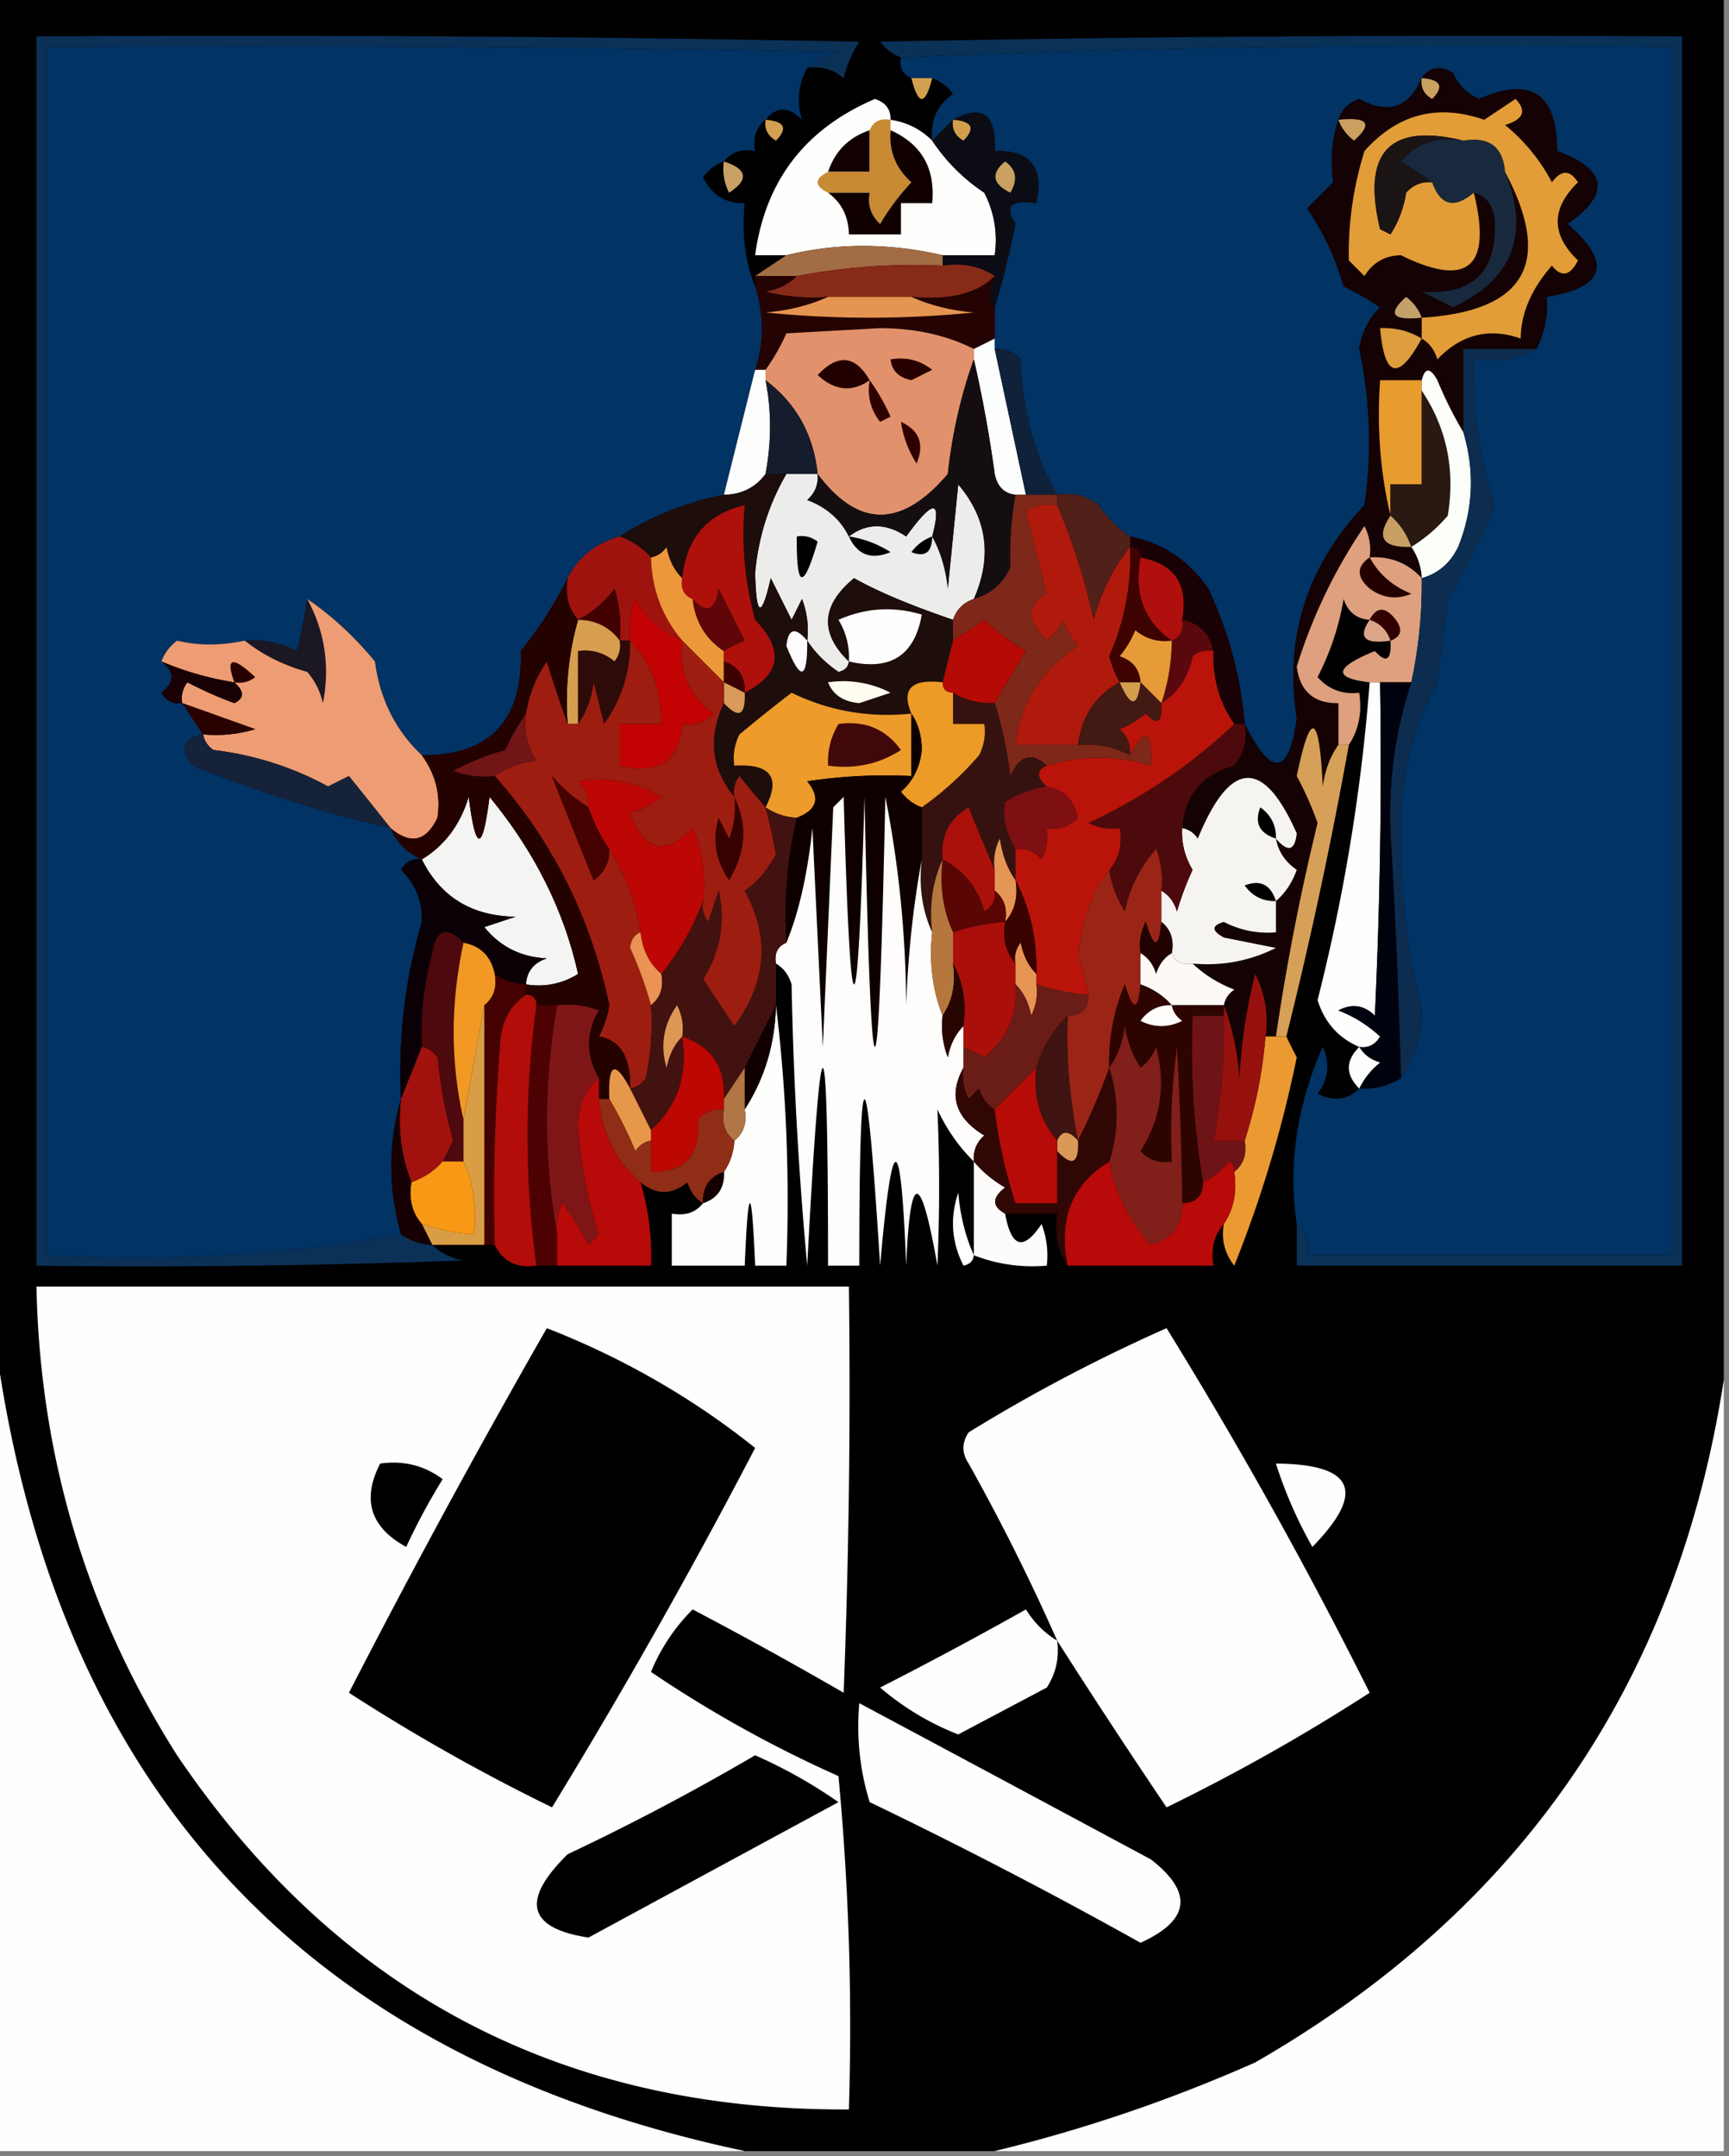 <svg xmlns="http://www.w3.org/2000/svg" width="166" height="207" style="shape-rendering:geometricPrecision;text-rendering:geometricPrecision;image-rendering:optimizeQuality;fill-rule:evenodd;clip-rule:evenodd"><rect width="100%" height="100%" fill="#808080" stroke="none"/><path style="opacity:1" fill="#010001" d="M-.5-.5h166v133c-4.482 28.995-19.482 50.828-45 65.5-8.18 3.619-16.514 6.453-25 8.5h-24c-42.293-8.965-66.293-34.965-72-78V-.5z"/><path style="opacity:1" fill="#0b3157" d="M77.5 6.5c.763-.768 1.763-1.268 3-1.5-25.331-.5-50.665-.667-76-.5v116c11.716.644 23.05-.022 34-2 .891.61 1.891.943 3 1 .763.768 1.763 1.268 3 1.5-13.663.5-27.33.667-41 .5V3.5c26.335-.167 52.669 0 79 .5A11.363 11.363 0 0 0 81 7.5c-1.011-.837-2.178-1.17-3.5-1z"/><path style="opacity:1" fill="#013364" d="M77.5 6.5c-.86 1.606-1.026 3.273-.5 5-1.292-1.291-2.458-1.291-3.5 0-.904.709-1.237 1.709-1 3-1.291-.237-2.291.096-3 1-.79.283-1.456.783-2 1.5.808 1.706 2.141 2.54 4 2.5-.306 2.885.027 5.552 1 8 .871 2.772.871 5.438 0 8l-3 12c-3.648.725-6.981 2.058-10 4-2.295.636-3.961 1.969-5 4a39.145 39.145 0 0 1-4.5 7c.18 6.699-2.987 10.032-9.5 10-2.528-2.39-4.028-5.39-4.5-9-1.98-2.399-4.147-4.399-6.5-6a51.733 51.733 0 0 1-1 5 9.106 9.106 0 0 0-5-1c-2.307.486-4.473.486-6.5 0-.717.544-1.217 1.21-1.5 2 1.291.973 1.291 1.973 0 3 .457.797 1.124 1.13 2 1l2 3c-1.965.448-2.298 1.448-1 3a130.346 130.346 0 0 0 19 6c.6 1.4 1.6 2.4 3 3-.876-.13-1.543.203-2 1 1.396 1.352 2.063 3.02 2 5a50.883 50.883 0 0 0-2 17c-1.236 4.201-1.236 8.535 0 13-10.95 1.978-22.284 2.644-34 2V4.5c25.335-.167 50.669 0 76 .5-1.237.232-2.237.732-3 1.5zM124.5 117.5c-.838-5.699-.005-11.365 2.5-17 .72 1.612.554 3.112-.5 4.5 1.566.765 2.899.598 4-.5 1.459.067 2.792-.266 4-1 1.3-1.723 1.967-3.89 2-6.5-1.4-5.482-2.067-11.148-2-17-.118-5.219 1.049-10.052 3.5-14.5l1-8a57.303 57.303 0 0 0 4.5-9 40.6 40.6 0 0 1-2-14c2.235.295 4.235-.039 6-1 .801-1.542 1.134-3.209 1-5 5.625-.918 6.292-3.25 2-7 4.15-2.898 3.817-5.232-1-7-.021-5.531-2.521-7.198-7.5-5-1.169-.509-2.002-1.342-2.5-2.5-1.249-.74-2.249-.573-3 .5-1.223 2.852-3.223 3.519-6 2-1.022.355-1.689 1.022-2 2-.617 1.82-.784 3.82-.5 6l-2.5 2.5c1.567 2.3 2.733 4.8 3.5 7.5a26.596 26.596 0 0 1 3.5 2 6.895 6.895 0 0 0-2 4 42.276 42.276 0 0 1 .5 15c-5.536 5.873-7.703 12.706-6.5 20.5-.761 5.474-2.427 5.64-5 .5a37.66 37.66 0 0 0-3.5-13c-1.857-2.7-4.357-4.367-7.5-5-1.16-.765-2.16-1.765-3-3-1.189-.929-2.522-1.262-4-1-2.218-3.922-3.385-8.255-3.5-13-.67-.752-1.504-1.086-2.5-1v-4a94.948 94.948 0 0 0 2-8c-1.109-1.714-.442-2.38 2-2 .744-3.45-.59-5.116-4-5 .163-3.535-1.17-4.535-4-3l-2 2c-.204-1.89.463-3.39 2-4.5-.544-.717-1.21-1.217-2-1.5h-2c-.838-.342-1.172-1.008-1-2a1369.59 1369.59 0 0 1 74-1v116h-35c.237-1.291-.096-2.291-1-3z"/><path style="opacity:1" fill="#0a3156" d="M124.5 117.5c.904.709 1.237 1.709 1 3h35V4.5a1369.59 1369.59 0 0 0-74 1c-.79-.283-1.456-.783-2-1.5 25.665-.5 51.331-.667 77-.5v118h-37v-4z"/><path style="opacity:1" fill="#d2a04e" d="M87.5 7.5h2c-.667 2.667-1.333 2.667-2 0z"/><path style="opacity:1" fill="#d39f50" d="M73.5 11.5c1.837.14 2.17.806 1 2-.797-.457-1.13-1.124-1-2z"/><path style="opacity:1" fill="#fefefc" d="M85.5 11.5c1.562.233 2.895.9 4 2a17.853 17.853 0 0 0 5 5 9.864 9.864 0 0 1 1 6h-5c-5.145-1.19-10.145-1.19-15 0h-3c.967-7.14 4.8-12.14 11.5-15 1.03.336 1.53 1.003 1.5 2z"/><path style="opacity:1" fill="#130000" d="M83.5 12.5v4h-4c.667-2 2-3.333 4-4z"/><path style="opacity:1" fill="#c7a166" d="M69.5 15.5c2.26.738 2.427 1.738.5 3a4.932 4.932 0 0 1-.5-3z"/><path style="opacity:1" fill="#c88a33" d="M85.5 11.5v1c-.171 1.992.495 3.659 2 5a22.514 22.514 0 0 0-3 4c-.886-.825-1.219-1.825-1-3h-4c-1.333-.667-1.333-1.333 0-2h4v-4c.342-.838 1.008-1.172 2-1z"/><path style="opacity:1" fill="#0c0c15" d="M95.5 29.5c-.616-.702-.616-1.702 0-3-1.419-.951-3.085-1.285-5-1v-1h5a9.864 9.864 0 0 0-1-6 17.853 17.853 0 0 1-5-5l2-2c2.83-1.535 4.163-.535 4 3 3.41-.116 4.744 1.55 4 5-2.442-.38-3.109.286-2 2a94.948 94.948 0 0 1-2 8z"/><path style="opacity:1" fill="#c9a162" d="M96.5 15.5c1.073.75 1.24 1.75.5 3-1.728-.852-1.895-1.852-.5-3z"/><path style="opacity:1" fill="#d39f4d" d="M91.5 11.5c1.837.14 2.17.806 1 2-.797-.457-1.13-1.124-1-2z"/><path style="opacity:1" fill="#100" d="M85.5 12.5c2.98 1.33 4.313 3.663 4 7h-3v3h-5c-.027-1.7-.694-3.033-2-4h4c-.219 1.175.114 2.175 1 3a22.514 22.514 0 0 1 3-4c-1.505-1.341-2.171-3.008-2-5z"/><path style="opacity:1" fill="#a26d44" d="M90.5 24.5v1a59.571 59.571 0 0 0-14 1h-4l3-2c4.855-1.19 9.855-1.19 15 0z"/><path style="opacity:1" fill="#872a17" d="M90.5 25.5c1.915-.285 3.581.049 5 1-1.656 1.682-4.323 2.348-8 2h-8a18.436 18.436 0 0 1-6-.5c1.237-.232 2.237-.732 3-1.5a59.571 59.571 0 0 1 14-1z"/><path style="opacity:1" fill="#150204" d="M147.5 33.5h-7v8a38.728 38.728 0 0 1-2.5-5c-.69-1.238-1.19-1.238-1.5 0h-4c-.318 4.532.015 8.866 1 13-1.414 2.098-.748 3.098 2 3 .61.891.943 1.891 1 3-1.32-1.442-2.986-2.108-5-2a4.934 4.934 0 0 0-.5-3 50.483 50.483 0 0 0-6.5 13.5c.318 2.375 1.651 3.542 4 3.5v4c-.79 1.109-1.29 2.442-1.5 4-.34-7.086-1.174-7.42-2.5-1a32.7 32.7 0 0 1 2 4.5 222.404 222.404 0 0 0-4 20.5h-1a9.86 9.86 0 0 0-1-6 52.139 52.139 0 0 0-1.5 10c-.186-2.536-.686-4.869-1.5-7 .111-.617.444-1.117 1-1.5-1.566-.608-2.9-1.442-4-2.5 2.82.252 5.486-.248 8-1.5l-5-1c-1.196-.654-1.196-1.154 0-1.5a9.107 9.107 0 0 0 5 1v-3c.891-.761 1.558-1.761 2-3-1.112-.765-1.779-1.765-2-3 1.15 1.35 1.817 1.184 2-.5-3.217-7.257-6.384-7.09-9.5.5-.383-.556-.883-.89-1.5-1 .252-3.165 1.918-5.165 5-6 .929-1.189 1.262-2.522 1-4 2.573 5.14 4.239 4.974 5-.5-1.203-7.794.964-14.627 6.5-20.5a42.276 42.276 0 0 0-.5-15 6.895 6.895 0 0 1 2-4 26.596 26.596 0 0 0-3.5-2c-.767-2.7-1.933-5.2-3.5-7.5l2.5-2.5c-.284-2.18-.117-4.18.5-6 .311-.978.978-1.645 2-2 2.777 1.519 4.777.852 6-2 .751-1.073 1.751-1.24 3-.5.498 1.158 1.331 1.991 2.5 2.5 4.979-2.198 7.479-.531 7.5 5 4.817 1.768 5.15 4.102 1 7 4.292 3.75 3.625 6.082-2 7 .134 1.791-.199 3.458-1 5z"/><path style="opacity:1" fill="#18293e" d="M140.5 13.5c2.473-.412 3.806.588 4 3 2.413 5.98.746 10.314-5 13l-3-1.5c4.972.361 7.306-1.972 7-7-.184-1.376-.851-2.209-2-2.5-1.875 1.578-3.208 1.245-4-1a44.093 44.093 0 0 0-3-2c1.523-1.783 3.523-2.45 6-2z"/><path style="opacity:1" fill="#cca060" d="M128.5 11.5c2.836-.298 3.336.369 1.5 2-.717-.544-1.217-1.21-1.5-2z"/><path style="opacity:1" fill="#cba15f" d="M136.5 7.5c1.837.14 2.17.806 1 2-.798-.457-1.131-1.124-1-2z"/><path style="opacity:1" fill="#c4a16b" d="M136.5 30.5c-2.836.298-3.336-.369-1.5-2 .717.544 1.217 1.21 1.5 2z"/><path style="opacity:1" fill="#260303" d="M72.5 26.5h4c-.763.768-1.763 1.268-3 1.5 1.973.495 3.973.662 6 .5-1.792.81-3.792 1.31-6 1.5 6.667.667 13.333.667 20 0-2.208-.19-4.208-.69-6-1.5 3.677.348 6.344-.318 8-2-.616 1.298-.616 2.298 0 3v3l-2 1c-2.587-1.316-5.587-1.983-9-2l-9 .5a19.606 19.606 0 0 1-2 3.5h-1c.871-2.562.871-5.228 0-8v-1z"/><path style="opacity:1" fill="#e59551" d="M79.5 28.5h8c1.792.81 3.792 1.31 6 1.5-6.667.667-13.333.667-20 0 2.208-.19 4.208-.69 6-1.5z"/><path style="opacity:1" fill="#e29d38" d="M136.5 32.5v-2c9.966-.615 12.633-5.282 8-14-.194-2.412-1.527-3.412-4-3-7.104-1.726-9.771 1.107-8 8.5l1 .5a10.256 10.256 0 0 0 1.5-4c.671-.752 1.504-1.086 2.5-1 .792 2.245 2.125 2.578 4 1 1.764 7.167-.569 9.167-7 6-1.529.029-2.696.695-3.5 2l-1.5-1.5c-.074-3.535.426-7.035 1.5-10.5 3.183-3.562 7.016-4.562 11.5-3l3-2c1.104 1.131.771 1.965-1 2.5a17.843 17.843 0 0 1 4.5 5.5c.893-1.211 1.726-1.211 2.5 0-2.593 2.521-2.593 5.021 0 7.5-.753 1.487-1.586 1.654-2.5.5-1.978 2.246-2.978 4.58-3 7-3.044-1.072-5.711-.406-8 2-.278-.916-.778-1.583-1.5-2z"/><path style="opacity:1" fill="#1a1415" d="M140.5 13.5c-2.477-.45-4.477.217-6 2a44.093 44.093 0 0 1 3 2c-.996-.086-1.829.248-2.5 1a10.256 10.256 0 0 1-1.5 4l-1-.5c-1.771-7.393.896-10.226 8-8.5z"/><path style="opacity:1" fill="#de9e3d" d="M136.5 32.5c-2.246 4.11-3.579 3.776-4-1 1.459-.067 2.792.266 4 1z"/><path style="opacity:1" fill="#fcfefd" d="M95.5 32.5v1l3 14h-1c-1.086-.12-1.753-.787-2-2a125.077 125.077 0 0 0-2-11v-1l2-1z"/><path style="opacity:1" fill="#fdfefd" d="M72.5 35.5h1v1c.576 2.893.576 5.893 0 9-.967 1.306-2.3 1.973-4 2l3-12z"/><path style="opacity:1" fill="#e1926c" d="M93.5 33.5v1c-1.252 3.483-2.086 7.15-2.5 11-4.424 5.215-8.591 5.215-12.5 0-.384-3.773-2.05-6.773-5-9v-1a19.606 19.606 0 0 0 2-3.5l9-.5c3.413.017 6.413.684 9 2z"/><path style="opacity:1" fill="#2f0000" d="M83.5 36.5a19.606 19.606 0 0 1 2 3.5l-1 .5c-.929-1.189-1.262-2.522-1-4z"/><path style="opacity:1" fill="#230000" d="M83.5 36.5c-1.694 1.186-3.36 1.02-5-.5 1.951-2.065 3.618-1.898 5 .5z"/><path style="opacity:1" fill="#290000" d="M85.5 34.5c1.478-.262 2.811.071 4 1l-2 1c-1.213-.247-1.88-.914-2-2z"/><path style="opacity:1" fill="#10213a" d="M95.5 33.5c.996-.086 1.83.248 2.5 1 .115 4.745 1.282 9.078 3.5 13h-3l-3-14z"/><path style="opacity:1" fill="#300000" d="M86.5 40.5c1.773.814 2.273 2.148 1.5 4a10.123 10.123 0 0 1-1.5-4z"/><path style="opacity:1" fill="#e89c2e" d="M136.5 36.5v10h-3v3c-.985-4.134-1.318-8.468-1-13h4z"/><path style="opacity:1" fill="#151c2b" d="M73.5 36.5c2.95 2.227 4.616 5.227 5 9h-5c.576-3.107.576-6.107 0-9z"/><path style="opacity:1" fill="#ececeb" d="M75.5 45.5h3c.086.996-.248 1.83-1 2.5 1.85.69 3.184 1.856 4 3.5 1.723-1.307 3.556-1.307 5.5 0 2.606-3.596 3.439-3.596 2.5 0 .802 1.452 1.302 3.118 1.5 5l1-10c2.776 3.27 3.276 6.936 1.5 11-1 .333-1.667 1-2 2-4.112-1.402-7.28-2.735-9.5-4-3.158 2.607-3.324 5.274-.5 8-.06.543-.393.876-1 1-1.235-.84-2.235-1.84-3-3a8.434 8.434 0 0 0-.5-4l-1 2-2-4c-.897 3.914-1.397 3.748-1.5-.5.306-3.415 1.306-6.582 3-9.5z"/><path style="opacity:1" fill="#140e10" d="M93.5 34.5a125.077 125.077 0 0 1 2 11c.247 1.213.914 1.88 2 2-.398 2.211-.564 4.544-.5 7-.759 1.563-1.926 2.563-3.5 3 1.776-4.064 1.276-7.73-1.5-11l-1 10c-.198-1.882-.698-3.548-1.5-5 .939-3.596.106-3.596-2.5 0-1.944-1.307-3.777-1.307-5.5 0-.816-1.644-2.15-2.81-4-3.5.752-.67 1.086-1.504 1-2.5 3.909 5.215 8.076 5.215 12.5 0 .414-3.85 1.248-7.517 2.5-11z"/><path style="opacity:1" fill="#2a1913" d="M136.5 37.5c2.392 3.581 3.225 7.581 2.5 12a14.694 14.694 0 0 1-3.5 3c-.432-1.21-1.099-2.21-2-3v-3h3v-9z"/><path style="opacity:1" fill="#fcfef9" d="M140.5 41.5c1.104 3.767.937 7.433-.5 11-.759 1.563-1.926 2.563-3.5 3a5.727 5.727 0 0 0-1-3 14.694 14.694 0 0 0 3.5-3c.725-4.419-.108-8.419-2.5-12v-1c.31-1.238.81-1.238 1.5 0a38.728 38.728 0 0 0 2.5 5z"/><path style="opacity:1" fill="#c8a064" d="M133.5 49.5c.901.79 1.568 1.79 2 3-2.748.098-3.414-.902-2-3z"/><path style="opacity:1" d="M76.5 51.5a2.428 2.428 0 0 1 2 .5c-1.382 4.706-2.049 4.539-2-.5zM81.5 51.5c1.422.209 2.755.709 4 1.5-1.852.773-3.186.273-4-1.5zM89.5 51.5c-.017 1.528-.684 2.028-2 1.5.544-.717 1.21-1.217 2-1.5z"/><path style="opacity:1" fill="#502019" d="M101.5 47.5c1.478-.262 2.811.071 4 1 .84 1.235 1.84 2.235 3 3v1c-1.59 1.975-2.757 4.308-3.5 7a61.804 61.804 0 0 0-3.5-11v-1z"/><path style="opacity:1" fill="#9f130f" d="M59.5 51.5c1.21.432 2.21 1.099 3 2 .072 3.053 1.072 5.72 3 8-1.93-.76-3.43-2.093-4.5-4a8.434 8.434 0 0 0-.5 4h-1c.16-1.7-.007-3.366-.5-5-.985 1.314-2.152 2.314-3.5 3-.934-1.068-1.268-2.401-1-4 1.039-2.031 2.705-3.364 5-4z"/><path style="opacity:1" fill="#af0f0d" d="M109.5 53.5c3.304.644 4.638 2.644 4 6 .172.992-.162 1.658-1 2-2.671-1.847-3.671-4.514-3-8z"/><path style="opacity:1" fill="#7e281a" d="M97.5 47.5h4v1a4.932 4.932 0 0 0-3 .5l2 8c-1.921 1.03-1.921 2.53 0 4.5a4.458 4.458 0 0 0 1.5-2c.374.916.874 1.75 1.5 2.5-3.529 2.33-5.529 5.498-6 9.5h6c1.792-.134 3.458.2 5 1 1.467-2.758 2.133-2.425 2 1-3.372-1.02-6.706-1.02-10 0-1.41-1.328-2.576-.995-3.5 1-.29-2.42-.79-4.754-1.5-7a196.822 196.822 0 0 1 3-5 22.514 22.514 0 0 1-4-3 186.2 186.2 0 0 1-3 2v-2c.333-1 1-1.667 2-2 1.574-.437 2.741-1.437 3.5-3-.064-2.456.102-4.789.5-7z"/><path style="opacity:1" fill="#dea07e" d="M131.5 53.5c2.014-.108 3.68.558 5 2a44.87 44.87 0 0 1-1 10h-4c-3.561-.415-3.394-1.415.5-3 1.107 1.212 1.607.879 1.5-1 1.025-.397 1.192-1.063.5-2-.977-1.274-1.811-1.274-2.5 0-1.25-.077-2.083-.744-2.5-2a25.64 25.64 0 0 1-2.5 7.5c1.063 1.188 2.397 1.688 4 1.5.284 1.915-.049 3.581-1 5h-1v-4c-2.349.042-3.682-1.125-4-3.5a50.483 50.483 0 0 1 6.5-13.5c.483.948.649 1.948.5 3z"/><path style="opacity:1" fill="#200" d="M131.5 53.5c.848 1.593 2.181 2.76 4 3.5-1.399.595-2.732.428-4-.5-1.276-1.114-1.276-2.114 0-3z"/><path style="opacity:1" fill="#430000" d="M59.5 61.5c-.967-1.306-2.3-1.973-4-2 1.348-.686 2.515-1.686 3.5-3 .493 1.634.66 3.3.5 5z"/><path style="opacity:1" fill="#ec9739" d="M65.5 55.5c-.172.992.162 1.658 1 2 .25 2.174 1.25 3.84 3 5v3l-4-4c-1.928-2.28-2.928-4.947-3-8 .617-.11 1.117-.444 1.5-1 .232 1.237.732 2.237 1.5 3z"/><path style="opacity:1" fill="#310000" d="M131.5 59.5c.689-1.274 1.523-1.274 2.5 0 .692.937.525 1.603-.5 2-.333-1-1-1.667-2-2z"/><path style="opacity:1" fill="#600608" d="M69.5 62.5c-1.75-1.16-2.75-2.826-3-5 1.325 1.453 2.158 1.12 2.5-1l2.5 5c-.7.287-1.367.62-2 1z"/><path style="opacity:1" fill="#af1a0d" d="M101.5 48.5a61.804 61.804 0 0 1 3.5 11c.743-2.692 1.91-5.025 3.5-7 .142 3.65-.525 7.15-2 10.5.243.902.577 1.735 1 2.5-2.296 1.233-3.63 3.233-4 6h-6c.471-4.002 2.471-7.17 6-9.5a9.457 9.457 0 0 1-1.5-2.5 4.458 4.458 0 0 1-1.5 2c-1.921-1.97-1.921-3.47 0-4.5l-2-8a4.932 4.932 0 0 1 3-.5z"/><path style="opacity:1" fill="#dba589" d="M131.5 59.5c1 .333 1.667 1 2 2-2.493.37-3.16-.297-2-2z"/><path style="opacity:1" fill="#c30303" d="M65.5 61.5c-.354 2.92.646 5.254 3 7-.825.886-1.825 1.219-3 1-.26 3.568-2.26 4.901-6 4v-4h4c-.018-3.236-1.018-5.903-3-8a8.434 8.434 0 0 1 .5-4c1.07 1.907 2.57 3.24 4.5 4z"/><path style="opacity:1" fill="#3e0200" d="M108.5 52.5c.667 0 1 .333 1 1-.671 3.486.329 6.153 3 8-1.322.17-2.489-.163-3.5-1a9.457 9.457 0 0 1-1.5 2.5c1.256.417 1.923 1.25 2 2.5h-2a11.114 11.114 0 0 1-1-2.5 23.465 23.465 0 0 0 2-10.5z"/><path style="opacity:1" fill="#59090d" d="M113.5 59.5c1.644.31 2.644 1.31 3 3a2.427 2.427 0 0 0-2 .5c-.415 2.026-1.415 3.526-3 4.5.65-1.935.983-3.935 1-6 .838-.342 1.172-1.008 1-2z"/><path style="opacity:1" fill="#1b1723" d="M29.5 57.5c1.69 3.14 2.19 6.474 1.5 10a6.807 6.807 0 0 0-1.5-3c-2.28-.636-4.28-1.636-6-3a9.106 9.106 0 0 1 5 1 51.733 51.733 0 0 0 1-5z"/><path style="opacity:1" fill="#1d0d0b" d="M73.5 45.5h2c-1.694 2.918-2.694 6.085-3 9.5.103 4.248.603 4.414 1.5.5l2 4 1-2a8.434 8.434 0 0 1 .5 4c.765 1.16 1.765 2.16 3 3 .607-.124.94-.457 1-1-2.824-2.726-2.658-5.393.5-8 2.22 1.265 5.388 2.598 9.5 4v2l-1 4c-2.993-.354-3.993.646-3 3-4.05.422-7.884-.244-11.5-2a146.53 146.53 0 0 0-5 4 4.932 4.932 0 0 0-.5 3c3.486-.205 4.486 1.129 3 4a81.718 81.718 0 0 1-2.5-3 2.428 2.428 0 0 0-.5 2c-2.219-2.704-2.552-5.704-1-9 1.424 1.531 2.091 1.198 2-1 3.465-1.763 3.799-4.097 1-7a31.121 31.121 0 0 1-1-11c-3.6.82-5.6 3.153-6 7-.768-.763-1.268-1.763-1.5-3-.383.556-.883.89-1.5 1-.79-.901-1.79-1.568-3-2 3.019-1.942 6.352-3.275 10-4 1.7-.027 3.033-.694 4-2z"/><path style="opacity:1" fill="#fefcfc" d="M77.5 61.5c.03 3.776-.636 3.943-2 .5.183-1.684.85-1.85 2-.5z"/><path style="opacity:1" fill="#fefefe" d="M81.5 63.5a6.845 6.845 0 0 0-1-4c2.606-1.152 5.273-1.318 8-.5-.684 3.922-3.017 5.422-7 4.5z"/><path style="opacity:1" fill="#b50a05" d="M95.5 67.5c-1.459.067-2.792-.266-4-1-.667 0-1-.333-1-1l1-4a186.2 186.2 0 0 0 3-2 22.514 22.514 0 0 0 4 3 196.822 196.822 0 0 0-3 5z"/><path style="opacity:1" fill="#e79b38" d="M112.5 61.5a19.222 19.222 0 0 1-1 6l-2-2c-.077-1.25-.744-2.083-2-2.5a9.457 9.457 0 0 0 1.5-2.5c1.011.837 2.178 1.17 3.5 1z"/><path style="opacity:1" fill="#ee9c73" d="M29.5 57.5c2.353 1.601 4.52 3.601 6.5 6 .472 3.61 1.972 6.61 4.5 9 1.322 1.811 1.822 3.811 1.5 6-1.084 2.282-2.584 2.616-4.5 1-1.31-1.648-2.643-3.314-4-5l-2 1a30.375 30.375 0 0 0-11-3.5c-.556-.383-.89-.883-1-1.5 1.7.16 3.366-.007 5-.5-2.354-.847-4.688-1.68-7-2.5a2.428 2.428 0 0 1 .5-2 37.12 37.12 0 0 0 4.5 2c.963-.47.963-1.136 0-2a29.413 29.413 0 0 1-7-2c.283-.79.783-1.456 1.5-2 2.027.486 4.193.486 6.5 0 1.72 1.364 3.72 2.364 6 3a6.807 6.807 0 0 1 1.5 3c.69-3.526.19-6.86-1.5-10z"/><path style="opacity:1" fill="#280000" d="M22.5 65.5c-.868-2.392-.201-2.559 2-.5a2.428 2.428 0 0 1-2 .5z"/><path style="opacity:1" fill="#ae100b" d="M71.5 66.5c.073-1.527-.594-2.527-2-3v-1c.633-.38 1.3-.713 2-1l-2.5-5c-.342 2.12-1.175 2.453-2.5 1-.838-.342-1.172-1.008-1-2 .4-3.847 2.4-6.18 6-7a31.121 31.121 0 0 0 1 11c2.799 2.903 2.465 5.237-1 7z"/><path style="opacity:1" fill="#3c0000" d="M69.5 63.5c1.406.473 2.073 1.473 2 3l-2-1v-2z"/><path style="opacity:1" fill="#190004" d="M15.5 63.5a29.413 29.413 0 0 0 7 2c.963.864.963 1.53 0 2a37.12 37.12 0 0 1-4.5-2 2.428 2.428 0 0 0-.5 2c-.876.13-1.543-.203-2-1 1.291-1.027 1.291-2.027 0-3z"/><path style="opacity:1" fill="#d99a5a" d="m69.5 65.5 2 1c.091 2.198-.576 2.531-2 1v-2z"/><path style="opacity:1" fill="#d79e4f" d="M55.5 59.5c1.7.027 3.033.694 4 2a2.428 2.428 0 0 1-.5 2c-1.011-.837-2.178-1.17-3.5-1v7h-1c-.247-3.439.086-6.772 1-10z"/><path style="opacity:1" fill="#2d0b08" d="M59.5 61.5h1c.04 2.924-.793 5.591-2.5 8l-1-4c-.21 1.558-.71 2.891-1.5 4v-7c1.322-.17 2.489.163 3.5 1a2.428 2.428 0 0 0 .5-2z"/><path style="opacity:1" fill="#fffdef" d="M79.5 65.5a9.864 9.864 0 0 1 6 1l-3 1c-1.53-.14-2.53-.806-3-2z"/><path style="opacity:1" fill="#1a0106" d="M108.5 52.5v-1c3.143.633 5.643 2.3 7.5 5a37.66 37.66 0 0 1 3.5 13h-1c-1.424-2.014-2.09-4.348-2-7-.356-1.69-1.356-2.69-3-3 .638-3.356-.696-5.356-4-6 0-.667-.333-1-1-1z"/><path style="opacity:1" fill="#35120f" d="M91.5 66.5c1.208.734 2.541 1.067 4 1 .71 2.246 1.21 4.58 1.5 7 .924-1.995 2.09-2.328 3.5-1-1.006.438-1.006 1.104 0 2a10.123 10.123 0 0 0-4 1.5c-.286 1.388.048 2.888 1 4.5v3c-.79-1.109-1.29-2.442-1.5-4a4.932 4.932 0 0 0-.5 3 217.163 217.163 0 0 1-2.5-6c-1.892 1.117-2.725 2.784-2.5 5-.968 2.107-1.302 4.44-1 7-.968-2.107-1.302-4.44-1-7v-5a30.294 30.294 0 0 0 5.5-5c.483-.948.65-1.948.5-3h-3v-3z"/><path style="opacity:1" fill="#ed9b2b" d="M87.5 68.5v6a50.441 50.441 0 0 0-10 .5c1.3 1.579.966 2.746-1 3.5a5.728 5.728 0 0 1-3-1c1.486-2.871.486-4.205-3-4a4.932 4.932 0 0 1 .5-3 146.53 146.53 0 0 1 5-4c3.616 1.756 7.45 2.422 11.5 2z"/><path style="opacity:1" fill="#421913" d="M107.5 65.5c1.048 2.433 1.714 2.433 2 0l2 2c.107 1.879-.393 2.212-1.5 1a9.465 9.465 0 0 1-2.5 1.5c.752.67 1.086 1.504 1 2.5-1.542-.8-3.208-1.134-5-1 .37-2.767 1.704-4.767 4-6z"/><path style="opacity:1" fill="#d59e4d" d="M107.5 65.5h2c-.286 2.433-.952 2.433-2 0z"/><path style="opacity:1" fill="#290200" d="M17.5 67.5c2.312.82 4.646 1.653 7 2.5-1.634.493-3.3.66-5 .5l-2-3z"/><path style="opacity:1" fill="#ec9b27" d="M90.5 65.5c0 .667.333 1 1 1v3h3a4.932 4.932 0 0 1-.5 3 30.294 30.294 0 0 1-5.5 5c-.79-.283-1.456-.783-2-1.5 1.158-1.009 1.825-2.342 2-4-.014-1.385-.348-2.551-1-3.5-.993-2.354.007-3.354 3-3z"/><path style="opacity:1" fill="#711517" d="M50.5 68.5c-.214 1.644.12 3.144 1 4.5-1.558.21-2.892.71-4 1.5a8.434 8.434 0 0 1-4-.5 22.948 22.948 0 0 1 5-2 19.606 19.606 0 0 1 2-3.5z"/><path style="opacity:1" fill="#fefefd" d="M131.5 65.5h1c.167 10.672 0 21.338-.5 32-1.049-1.017-2.216-1.184-3.5-.5a12.412 12.412 0 0 1 4 2.5c-.457.798-1.124 1.131-2 1-2-.85-3.333-2.35-4-4.5a178.469 178.469 0 0 0 5-30.5z"/><path style="opacity:1" fill="#41080c" d="M80.5 69.5c2.545-.35 4.545.484 6 2.5-2.094 1.352-4.427 1.852-7 1.5-.067-1.459.266-2.792 1-4z"/><path style="opacity:1" fill="#f6f4f1" d="M122.5 80.5c.221 1.235.888 2.235 2 3-.442 1.239-1.109 2.239-2 3v3a9.107 9.107 0 0 1-5-1c-1.196.346-1.196.846 0 1.5l5 1c-2.514 1.252-5.18 1.752-8 1.5-.992.172-1.658-.162-2-1 .237-1.291-.096-2.291-1-3v-3c.722.418 1.222 1.084 1.5 2a28.907 28.907 0 0 1 1.5-4 6.845 6.845 0 0 1-1-4c.617.11 1.117.444 1.5 1 3.116-7.59 6.283-7.757 9.5-.5-.183 1.684-.85 1.85-2 .5z"/><path style="opacity:1" fill="#0d2d50" d="M147.5 33.5c-1.765.961-3.765 1.295-6 1a40.6 40.6 0 0 0 2 14 57.303 57.303 0 0 1-4.5 9l-1 8c-2.451 4.448-3.618 9.281-3.5 14.5-.067 5.852.6 11.518 2 17-.033 2.61-.7 4.777-2 6.5a720.419 720.419 0 0 0-1-23.5c-.205-5.059.462-9.892 2-14.5a44.87 44.87 0 0 0 1-10c1.574-.437 2.741-1.437 3.5-3 1.437-3.567 1.604-7.233.5-11v-8h7z"/><path style="opacity:1" fill="#0f0000" d="M87.5 68.5c.652.949.986 2.115 1 3.5-.175 1.658-.842 2.991-2 4 .544.717 1.21 1.217 2 1.5v5c-.826 4.482-1.326 9.149-1.5 14-.039-6.836-.706-13.503-2-20-.667 32-1.333 32-2 0-.667 24-1.333 24-2 0l-1 1-1 23-1-21c-.476 4.459-1.31 8.126-2.5 11-.263-4.1.07-8.1 1-12 1.966-.754 2.3-1.921 1-3.5a50.441 50.441 0 0 1 10-.5v-6z"/><path style="opacity:1" fill="#162239" d="M19.5 70.5c.11.617.444 1.117 1 1.5a30.375 30.375 0 0 1 11 3.5l2-1c1.357 1.686 2.69 3.352 4 5a130.346 130.346 0 0 1-19-6c-1.298-1.552-.965-2.552 1-3z"/><path style="opacity:1" fill="#f4f4f3" d="M50.5 94.5c.077-1.25.744-2.083 2-2.5-2.474-.113-4.474-1.113-6-3l3-1c-4.195-.054-7.195-1.887-9-5.5 2.186-1.323 3.686-3.323 4.5-6 .667 5.333 1.333 5.333 2 0 4.317 5.237 7.15 10.903 8.5 17-1.545.952-3.212 1.285-5 1z"/><path style="opacity:1" fill="#fefdfc" d="M88.5 82.5c-.302 2.56.032 4.893 1 7-.306 2.885.027 5.552 1 8a8.434 8.434 0 0 0 .5 4c.232-1.237.732-2.237 1.5-3v4c-1.459 2.647-.792 4.813 2 6.5-.752.671-1.086 1.504-1 2.5-1.431-1.403-2.598-3.069-3.5-5 .219 4.985.219 9.985 0 15-1.618-9.195-2.618-9.195-3 0-.507-13.284-1.34-13.284-2.5 0-1.33-21.292-1.996-21.292-2 0h-3c-.003-25.298-.67-25.298-2 0a366.68 366.68 0 0 1-1.5-27c-.278-.916-.778-1.582-1.5-2-.172-.992.162-1.658 1-2 1.19-2.874 2.024-6.541 2.5-11l1 21 1-23 1-1c.667 24 1.333 24 2 0 .667 32 1.333 32 2 0 1.294 6.497 1.961 13.164 2 20 .174-4.851.674-9.518 1.5-14z"/><path style="opacity:1" fill="#7e0f12" d="M100.5 75.5c1.621.287 2.621 1.287 3 3-.825.886-1.825 1.219-3 1a4.934 4.934 0 0 1-.5 3c-.67-.752-1.504-1.086-2.5-1-.952-1.612-1.286-3.112-1-4.5a10.123 10.123 0 0 1 4-1.5z"/><path style="opacity:1" d="M122.5 80.5c-1.585-.502-2.085-1.502-1.5-3 1.039.744 1.539 1.744 1.5 3z"/><path style="opacity:1" fill="#d7a058" d="M128.5 71.5h1a422.946 422.946 0 0 1-6 28h-1a222.404 222.404 0 0 1 4-20.5 32.7 32.7 0 0 0-2-4.5c1.326-6.42 2.16-6.086 2.5 1 .21-1.558.71-2.891 1.5-4z"/><path style="opacity:1" fill="#9d1d11" d="M60.5 61.5c1.982 2.097 2.982 4.764 3 8h-4v4c3.74.901 5.74-.432 6-4 1.175.219 2.175-.114 3-1-2.354-1.746-3.354-4.08-3-7l4 4v2c-1.552 3.296-1.219 6.296 1 9a2.428 2.428 0 0 1 .5-2 81.718 81.718 0 0 0 2.5 3 53.543 53.543 0 0 1 1 4.5c-.877 1.619-1.877 2.785-3 3.5 2.45 4.462 2.117 8.795-1 13l-3-4.5c1.664-2.65 2.164-5.484 1.5-8.5l-1 3a2.428 2.428 0 0 1-.5-2 13.117 13.117 0 0 0-1-7c-2.666 2.728-4.666 2.228-6-1.5a6.807 6.807 0 0 0 3-1.5c-2.521-1.466-5.188-1.966-8-1.5.752.67 1.086 1.504 1 2.5a14.692 14.692 0 0 1-3.5-3 714.709 714.709 0 0 0 4 10c1.039-.744 1.539-1.744 1.5-3 1.523 2.396 2.523 5.063 3 8-.597.235-.93.735-1 1.5.82 1.8 1.486 3.634 2 5.5a24.94 24.94 0 0 1-.5 7c-.383.556-.883.889-1.5 1 .067-2.983-.933-4.65-3-5 .487-.946.82-1.946 1-3-1.787-8.415-5.453-15.748-11-22 1.108-.79 2.442-1.29 4-1.5-.88-1.356-1.214-2.856-1-4.5a11.64 11.64 0 0 1 2-5 168.86 168.86 0 0 0 2 6h1c.79-1.109 1.29-2.442 1.5-4l1 4c1.707-2.409 2.54-5.076 2.5-8z"/><path style="opacity:1" fill="#4d0a0c" d="M118.5 69.5h1c.262 1.478-.071 2.811-1 4-3.082.835-4.748 2.835-5 6a6.845 6.845 0 0 0 1 4 28.907 28.907 0 0 0-1.5 4c-.278-.916-.778-1.582-1.5-2a8.43 8.43 0 0 0-.5-4 12.804 12.804 0 0 0-3 6 10.136 10.136 0 0 1-1.5-4c.934-1.068 1.268-2.401 1-4a4.932 4.932 0 0 1-3-.5c5.249-2.447 9.916-5.613 14-9.5z"/><path style="opacity:1" fill="#aa110b" d="M95.5 83.5v2c.13.876-.203 1.543-1 2-.634-2.272-1.968-3.94-4-5-.225-2.216.608-3.883 2.5-5a217.163 217.163 0 0 0 2.5 6z"/><path style="opacity:1" fill="#bc0705" d="M67.5 86.5a25.183 25.183 0 0 1-4 7c-1.174-1.014-1.84-2.347-2-4-.477-2.938-1.477-5.604-3-8-.845-1.171-1.511-2.505-2-4 .086-.996-.248-1.83-1-2.5 2.812-.466 5.479.034 8 1.5a6.807 6.807 0 0 1-3 1.5c1.334 3.728 3.334 4.228 6 1.5a13.117 13.117 0 0 1 1 7z"/><path style="opacity:1" fill="#360100" d="M70.5 76.5c1.302 2.607 1.136 5.273-.5 8-1.301-1.865-1.635-3.865-1-6l1 2a8.434 8.434 0 0 0 .5-4z"/><path style="opacity:1" fill="#460101" d="M56.5 77.5c.489 1.495 1.155 2.829 2 4 .039 1.256-.461 2.256-1.5 3a714.709 714.709 0 0 1-4-10 14.692 14.692 0 0 0 3.5 3z"/><path style="opacity:1" fill="#ba140a" d="M116.5 62.5c-.09 2.652.576 4.986 2 7-4.084 3.887-8.751 7.053-14 9.5.948.483 1.948.65 3 .5.268 1.599-.066 2.932-1 4-1.779 2.336-2.779 5.17-3 8.5a14.102 14.102 0 0 1 1 3.5c-1.598-.11-3.265-.443-5-1v-1c.08-3.281-.587-6.281-2-9v-3c.996-.086 1.83.248 2.5 1a4.934 4.934 0 0 0 .5-3c1.175.219 2.175-.114 3-1-.379-1.713-1.379-2.713-3-3-1.006-.896-1.006-1.562 0-2 3.294-1.02 6.628-1.02 10 0 .133-3.425-.533-3.758-2-1 .086-.996-.248-1.83-1-2.5a9.465 9.465 0 0 0 2.5-1.5c1.107 1.212 1.607.879 1.5-1 1.585-.974 2.585-2.474 3-4.5a2.427 2.427 0 0 1 2-.5z"/><path style="opacity:1" fill="#e59556" d="M97.5 84.5c.268 1.599-.066 2.932-1 4 .237-1.291-.096-2.291-1-3v-2a4.932 4.932 0 0 1 .5-3c.21 1.558.71 2.891 1.5 4z"/><path style="opacity:1" fill="#0b0006" d="M40.5 82.5c1.805 3.613 4.805 5.446 9 5.5l-3 1c1.526 1.887 3.526 2.887 6 3-1.256.417-1.923 1.25-2 2.5a5.728 5.728 0 0 1-3-1c-.356-1.69-1.356-2.69-3-3-1.624-1.637-2.624-1.303-3 1a29.153 29.153 0 0 0-1 9l-2 5a50.883 50.883 0 0 1 2-17c.063-1.98-.604-3.648-2-5 .457-.797 1.124-1.13 2-1z"/><path style="opacity:1" fill="#240200" d="M54.5 55.5c-.268 1.599.066 2.932 1 4-.914 3.228-1.247 6.561-1 10a168.86 168.86 0 0 1-2-6 11.64 11.64 0 0 0-2 5 19.606 19.606 0 0 0-2 3.5 22.948 22.948 0 0 0-5 2 8.434 8.434 0 0 0 4 .5c5.547 6.252 9.213 13.585 11 22a10.313 10.313 0 0 1-1 3c2.067.35 3.067 2.017 3 5-1.467-2.758-2.133-2.425-2 1h-1v-2c-1.268-2.17-1.268-4.337 0-6.5a8.434 8.434 0 0 0-4-.5h-2c0-.667-.333-1-1-1v-1c1.788.285 3.455-.048 5-1-1.35-6.097-4.183-11.763-8.5-17-.667 5.333-1.333 5.333-2 0-.814 2.677-2.314 4.677-4.5 6-1.4-.6-2.4-1.6-3-3 1.916 1.616 3.416 1.282 4.5-1 .322-2.189-.178-4.189-1.5-6 6.513.032 9.68-3.301 9.5-10a39.145 39.145 0 0 0 4.5-7z"/><path style="opacity:1" fill="#9a2516" d="M111.5 85.5v3c-.221 2.597-.721 2.597-1.5 0a4.934 4.934 0 0 0-.5 3v3c-.221 2.597-.721 2.597-1.5 0a18.991 18.991 0 0 0-1.5 8 60.379 60.379 0 0 1-3 7c-.823-4.068-1.156-8.068-1-12 1.333 0 2-.667 2-2a14.102 14.102 0 0 0-1-3.5c.221-3.33 1.221-6.164 3-8.5a10.136 10.136 0 0 0 1.5 4 12.804 12.804 0 0 1 3-6 8.43 8.43 0 0 1 .5 4z"/><path style="opacity:1" d="M122.5 86.5c-1.256.039-2.256-.461-3-1.5 1.498-.585 2.498-.085 3 1.5z"/><path style="opacity:1" fill="#590604" d="M90.5 82.5c2.032 1.06 3.366 2.728 4 5 .797-.457 1.13-1.124 1-2 .904.709 1.237 1.709 1 3a20.677 20.677 0 0 0-5 1c-.968-2.107-1.302-4.44-1-7z"/><path style="opacity:1" fill="#390100" d="M97.5 84.5c1.413 2.719 2.08 5.719 2 9-.768-.763-1.268-1.763-1.5-3a2.428 2.428 0 0 0-.5 2c-.934-1.068-1.268-2.401-1-4 .934-1.068 1.268-2.401 1-4z"/><path style="opacity:1" fill="#00020d" d="M132.5 65.5h3c-1.538 4.608-2.205 9.441-2 14.5.461 7.83.795 15.664 1 23.5-1.208.734-2.541 1.067-4 1 .453-.958 1.119-1.792 2-2.5-.916-.278-1.582-.778-2-1.5.876.131 1.543-.202 2-1a12.412 12.412 0 0 0-4-2.5c1.284-.684 2.451-.517 3.5.5.5-10.662.667-21.328.5-32z"/><path style="opacity:1" fill="#b5773e" d="M90.5 82.5c-.302 2.56.032 4.893 1 7v3c.284 1.915-.049 3.581-1 5-.973-2.448-1.306-5.115-1-8-.302-2.56.032-4.893 1-7z"/><path style="opacity:1" fill="#eb9254" d="M61.5 89.5c.16 1.653.826 2.986 2 4 .237 1.291-.096 2.291-1 3a36.899 36.899 0 0 0-2-5.5c.07-.765.403-1.265 1-1.5z"/><path style="opacity:1" fill="#220200" d="M111.5 88.5c.904.709 1.237 1.709 1 3-.722.418-1.222 1.084-1.5 2-.278-.916-.778-1.582-1.5-2a4.934 4.934 0 0 1 .5-3c.779 2.597 1.279 2.597 1.5 0z"/><path style="opacity:1" fill="#ab0f0a" d="M96.5 88.5c-.268 1.599.066 2.932 1 4v2c.252 2.87-.748 5.203-3 7a44.147 44.147 0 0 0-2-1v-2c.295-2.235-.039-4.235-1-6v-3a20.677 20.677 0 0 1 5-1z"/><path style="opacity:1" fill="#fdfaf5" d="M109.5 91.5c.722.418 1.222 1.084 1.5 2 .278-.916.778-1.582 1.5-2 .342.838 1.008 1.172 2 1 1.1 1.058 2.434 1.892 4 2.5-.556.383-.889.883-1 1.5h-5c-.79-.901-1.79-1.568-3-2v-3z"/><path style="opacity:1" fill="#e79553" d="M99.5 93.5v1a4.932 4.932 0 0 1-.5 3c-.232-1.237-.732-2.237-1.5-3v-2a2.428 2.428 0 0 1 .5-2c.232 1.237.732 2.237 1.5 3z"/><path style="opacity:1" fill="#4d090d" d="M44.5 90.5c-1.262 5.797-1.262 11.463 0 17v4h-2c.304-.65.637-1.317 1-2a46.649 46.649 0 0 1-1.5-8c-.383-.556-.883-.889-1.5-1a29.153 29.153 0 0 1 1-9c.376-2.303 1.376-2.637 3-1z"/><path style="opacity:1" fill="#fefefd" d="M74.5 96.5c.993 8.15 1.326 16.483 1 25h-3c-.333-8-.667-8-1 0h-7v-5c1.291.237 2.291-.096 3-1 1.406-.473 2.073-1.473 2-3a5.728 5.728 0 0 0 1-3c.904-.709 1.237-1.709 1-3 1.91-2.952 2.91-6.286 3-10z"/><path style="opacity:1" fill="#6a1d16" d="M97.5 94.5c.768.763 1.268 1.763 1.5 3 .483-.948.65-1.948.5-3 1.735.557 3.402.89 5 1 0 1.333-.667 2-2 2a11.446 11.446 0 0 0-3 5l-4 4c-.722-.418-1.222-1.084-1.5-2l-1 1a4.932 4.932 0 0 1-.5-3v-2c.65.304 1.317.637 2 1 2.252-1.797 3.252-4.13 3-7z"/><path style="opacity:1" fill="#421210" d="M73.5 77.5c.891.61 1.891.943 3 1-.93 3.9-1.263 7.9-1 12-.838.342-1.172 1.008-1 2v4l-3 6-2 3c.146-3.054-1.187-5.054-4-6 .575 3.655-.425 6.655-3 9l-2-4c.617-.111 1.117-.444 1.5-1a24.94 24.94 0 0 0 .5-7c.904-.709 1.237-1.709 1-3a25.183 25.183 0 0 0 4-7 2.428 2.428 0 0 0 .5 2l1-3c.664 3.016.164 5.85-1.5 8.5l3 4.5c3.117-4.205 3.45-8.538 1-13 1.123-.715 2.123-1.881 3-3.5a53.543 53.543 0 0 0-1-4.5z"/><path style="opacity:1" fill="#de9856" d="M65.5 99.5c-.768.763-1.268 1.763-1.5 3-.635-2.135-.301-4.135 1-6 .483.948.65 1.948.5 3z"/><path style="opacity:1" fill="#280500" d="M91.5 92.5c.961 1.765 1.295 3.765 1 6-.768.763-1.268 1.763-1.5 3a8.434 8.434 0 0 1-.5-4c.951-1.419 1.284-3.085 1-5z"/><path style="opacity:1" fill="#6e1416" d="M117.5 97.5a54.968 54.968 0 0 1-1 12h3c.237 1.291-.096 2.291-1 3 .065-.438-.101-.772-.5-1-.708.881-1.542 1.547-2.5 2a75.46 75.46 0 0 1-1-16h3z"/><path style="opacity:1" fill="#f19924" d="M44.5 90.5c1.644.31 2.644 1.31 3 3 .237 1.291-.096 2.291-1 3l-2 11c-1.262-5.537-1.262-11.203 0-17z"/><path style="opacity:1" fill="#3f1412" d="M102.5 97.5c-.156 3.932.177 7.932 1 12-.896-1.006-1.562-1.006-2 0-1.663-1.938-2.33-4.272-2-7a11.446 11.446 0 0 1 3-5z"/><path style="opacity:1" fill="#2e0400" d="M109.5 94.5c1.21.432 2.21 1.099 3 2h5v1h-3a75.46 75.46 0 0 0 1 16c0 1.333-.667 2-2 2-.043-4.785-.21-9.785-.5-15a60.931 60.931 0 0 0-.5 11c-1.175.219-2.175-.114-3-1 1.957-3.068 2.457-6.401 1.5-10a4.457 4.457 0 0 1-1.5 2 10.258 10.258 0 0 1-1.5-4c-.21 1.558-.71 2.891-1.5 4a18.991 18.991 0 0 1 1.5-8c.779 2.597 1.279 2.597 1.5 0z"/><path style="opacity:1" fill="#fffdfc" d="M112.5 96.5c.111.617.444 1.117 1 1.5-1.333.667-2.667.667-4 0 .744-1.039 1.744-1.539 3-1.5z"/><path style="opacity:1" fill="#fcfffe" d="M130.5 100.5c.418.722 1.084 1.222 2 1.5-.881.708-1.547 1.542-2 2.5-1.333-1.333-1.333-2.667 0-4z"/><path style="opacity:1" fill="#4d0102" d="M51.5 96.5h2c-1.311 7.432-1.311 14.765 0 22v3h-2a92.574 92.574 0 0 1 0-25z"/><path style="opacity:1" fill="#7e1617" d="M53.5 96.5a8.434 8.434 0 0 1 4 .5c-1.268 2.163-1.268 4.33 0 6.5-1.265 1.014-1.931 2.514-2 4.5a41.8 41.8 0 0 0 2 10.5l-1 1a32.042 32.042 0 0 0-2.5-4 4.932 4.932 0 0 0-.5 3c-1.311-7.235-1.311-14.568 0-22z"/><path style="opacity:1" fill="#440102" d="M47.5 93.5c.891.61 1.891.943 3 1v1c-1.617 1.09-2.45 2.756-2.5 5-.5 6.325-.666 12.658-.5 19h-1v-23c.904-.709 1.237-1.709 1-3z"/><path style="opacity:1" fill="#b20d08" d="M50.5 95.5c.667 0 1 .333 1 1a92.574 92.574 0 0 0 0 25c-1.88.271-3.213-.396-4-2-.166-6.342 0-12.675.5-19 .05-2.244.883-3.91 2.5-5z"/><path style="opacity:1" fill="#100" d="M74.5 96.5c-.09 3.714-1.09 7.048-3 10v-4l3-6z"/><path style="opacity:1" fill="#eb9a31" d="M121.5 99.5h2c.304.65.637 1.317 1 2a115.673 115.673 0 0 1-6 20c-.929-1.189-1.262-2.522-1-4 .951-1.419 1.284-3.085 1-5 .904-.709 1.237-1.709 1-3a44.327 44.327 0 0 0 2-10z"/><path style="opacity:1" fill="#96110d" d="M121.5 99.5a44.327 44.327 0 0 1-2 10h-3a54.968 54.968 0 0 0 1-12v-1c.814 2.131 1.314 4.464 1.5 7a52.139 52.139 0 0 1 1.5-10 9.86 9.86 0 0 1 1 6z"/><path style="opacity:1" fill="#bd0703" d="M65.5 99.5c2.813.946 4.146 2.946 4 6v1c-.996-.086-1.83.248-2.5 1 .266 3.401-1.234 5.067-4.5 5v-4c2.575-2.345 3.575-5.345 3-9z"/><path style="opacity:1" fill="#b17645" d="M71.5 102.5v4c.237 1.291-.096 2.291-1 3-.904-.709-1.237-1.709-1-3v-1l2-3z"/><path style="opacity:1" fill="#e7974a" d="m60.5 104.5 2 4v1c-.617.111-1.117.444-1.5 1a38.715 38.715 0 0 0-2.5-5c-.133-3.425.533-3.758 2-1z"/><path style="opacity:1" fill="#d99e45" d="M46.5 96.5v23h-5l-1-2c1.617.538 3.284.871 5 1 .302-2.559-.032-4.893-1-7v-4l2-11z"/><path style="opacity:1" fill="#902d17" d="M57.5 105.5h1a38.715 38.715 0 0 1 2.5 5c.383-.556.883-.889 1.5-1v3c3.266.067 4.766-1.599 4.5-5 .67-.752 1.504-1.086 2.5-1-.237 1.291.096 2.291 1 3a5.728 5.728 0 0 1-1 3c-1.406.473-2.073 1.473-2 3-.722-.418-1.222-1.084-1.5-2-1.49 1.228-2.99 1.228-4.5 0-2.347-2.027-3.68-4.694-4-8z"/><path style="opacity:1" fill="#a1120e" d="M40.5 100.5c.617.111 1.117.444 1.5 1 .27 2.724.77 5.391 1.5 8-.363.683-.696 1.35-1 2-.79.901-1.79 1.568-3 2-.973-2.448-1.306-5.115-1-8l2-5z"/><path style="opacity:1" fill="#fdfcfa" d="M93.5 111.5c.81.969 1.81 1.802 3 2.5-1.274.977-1.274 1.811 0 2.5.59 3.285 1.756 3.618 3.5 1a8.43 8.43 0 0 1 .5 4c-2.45.202-4.783-.131-7-1v-9z"/><path style="opacity:1" fill="#f79914" d="M42.5 111.5h2c.968 2.107 1.302 4.441 1 7a20.691 20.691 0 0 1-5-1c-.934-1.068-1.268-2.401-1-4 1.21-.432 2.21-1.099 3-2z"/><path style="opacity:1" fill="#b80a09" d="M57.5 103.5v2c.32 3.306 1.653 5.973 4 8a24.93 24.93 0 0 1 1 8h-9v-3a4.932 4.932 0 0 1 .5-3 32.042 32.042 0 0 1 2.5 4l1-1a41.8 41.8 0 0 1-2-10.5c.069-1.986.735-3.486 2-4.5z"/><path style="opacity:1" fill="#140000" d="M69.5 112.5c.073 1.527-.594 2.527-2 3-.073-1.527.594-2.527 2-3z"/><path style="opacity:1" fill="#b70a09" d="M106.5 111.5c.554 2.958 1.887 5.625 4 8 2.05-.577 3.05-1.91 3-4 1.333 0 2-.667 2-2 .958-.453 1.792-1.119 2.5-2 .399.228.565.562.5 1 .284 1.915-.049 3.581-1 5-.934 1.068-1.268 2.401-1 4h-14c-.928-4.465.406-7.798 4-10z"/><path style="opacity:1" fill="#fefffe" d="M93.5 120.5c-.06.543-.393.876-1 1-1.147-2.265-1.314-4.598-.5-7 .19 2.208.69 4.208 1.5 6z"/><path style="opacity:1" fill="#811f1a" d="M113.5 115.5c.05 2.09-.95 3.423-3 4-2.113-2.375-3.446-5.042-4-8 .924-2.947.924-5.947 0-9 .79-1.109 1.29-2.442 1.5-4a10.258 10.258 0 0 0 1.5 4 4.457 4.457 0 0 0 1.5-2c.957 3.599.457 6.932-1.5 10 .825.886 1.825 1.219 3 1a60.931 60.931 0 0 1 .5-11c.29 5.215.457 10.215.5 15z"/><path style="opacity:1" fill="#300705" d="M92.5 102.5a4.932 4.932 0 0 0 .5 3l1-1c.278.916.778 1.582 1.5 2a46.845 46.845 0 0 0 2 9h4v-5c1.425 1.531 2.091 1.198 2-1a60.379 60.379 0 0 0 3-7c.924 3.053.924 6.053 0 9-3.594 2.202-4.928 5.535-4 10-.951-1.419-1.284-3.085-1-5h-5c-1.274-.689-1.274-1.523 0-2.5-1.19-.698-2.19-1.531-3-2.5-.086-.996.248-1.829 1-2.5-2.792-1.687-3.459-3.853-2-6.5z"/><path style="opacity:1" fill="#db9959" d="M103.5 109.5c.091 2.198-.575 2.531-2 1v-1c.438-1.006 1.104-1.006 2 0z"/><path style="opacity:1" fill="#b70b07" d="M99.5 102.5c-.33 2.728.337 5.062 2 7v6h-4a46.845 46.845 0 0 1-2-9l4-4z"/><path style="opacity:1" fill="#170003" d="M38.5 105.5c-.306 2.885.027 5.552 1 8-.268 1.599.066 2.932 1 4l1 2a5.727 5.727 0 0 1-3-1c-1.236-4.465-1.236-8.799 0-13z"/><path style="opacity:1" fill="#fefefe" d="M3.5 123.5h78c.167 13.004 0 26.004-.5 39a410.804 410.804 0 0 0-14.5-8 18.34 18.34 0 0 0-4 6 117.41 117.41 0 0 0 18 10 256.885 256.885 0 0 1 1 32c-27.563.135-49.063-11.198-64.5-34-8.671-13.671-13.171-28.671-13.5-45z"/><path style="opacity:1" d="M52.5 127.5c7.332 2.867 13.999 6.7 20 11.5A579.382 579.382 0 0 1 53 173.5a186.376 186.376 0 0 1-19.5-11 890.247 890.247 0 0 1 19-35z"/><path style="opacity:1" fill="#fefefe" d="M101.5 157.5a203.625 203.625 0 0 0-8.5-17c-.667-1-.667-2 0-3a159.294 159.294 0 0 1 19-10 446.198 446.198 0 0 1 19.5 35 186.396 186.396 0 0 1-19.5 11 718.801 718.801 0 0 1-10.5-16zM-.5 128.5c5.707 43.035 29.707 69.035 72 78h-72v-78zM165.5 132.5v74h-70c8.486-2.047 16.82-4.881 25-8.5 25.518-14.672 40.518-36.505 45-65.5z"/><path style="opacity:1" d="M36.5 140.5c2.25-.319 4.25.181 6 1.5a60.756 60.756 0 0 0-3.5 6.5c-3.446-1.884-4.28-4.551-2.5-8z"/><path style="opacity:1" fill="#fefefe" d="M122.5 140.5c7.512.045 8.678 2.711 3.5 8a42.302 42.302 0 0 1-3.5-8zM101.5 157.5c.214 1.644-.12 3.144-1 4.5l-8.5 4.5a26.043 26.043 0 0 1-7.5-4.5 400.382 400.382 0 0 0 14-7.5c.788 1.27 1.788 2.27 3 3zM82.5 163.5c9.322 4.981 18.655 9.981 28 15 4.086 3.175 3.753 5.842-1 8a479.13 479.13 0 0 0-26-13.5c-.95-3.057-1.284-6.223-1-9.5z"/><path style="opacity:1" d="M72.5 168.5a47.396 47.396 0 0 1 8 4.5c-8.032 4.348-16.032 8.681-24 13-5.846-.896-6.513-3.563-2-8a228.772 228.772 0 0 0 18-9.5z"/></svg>